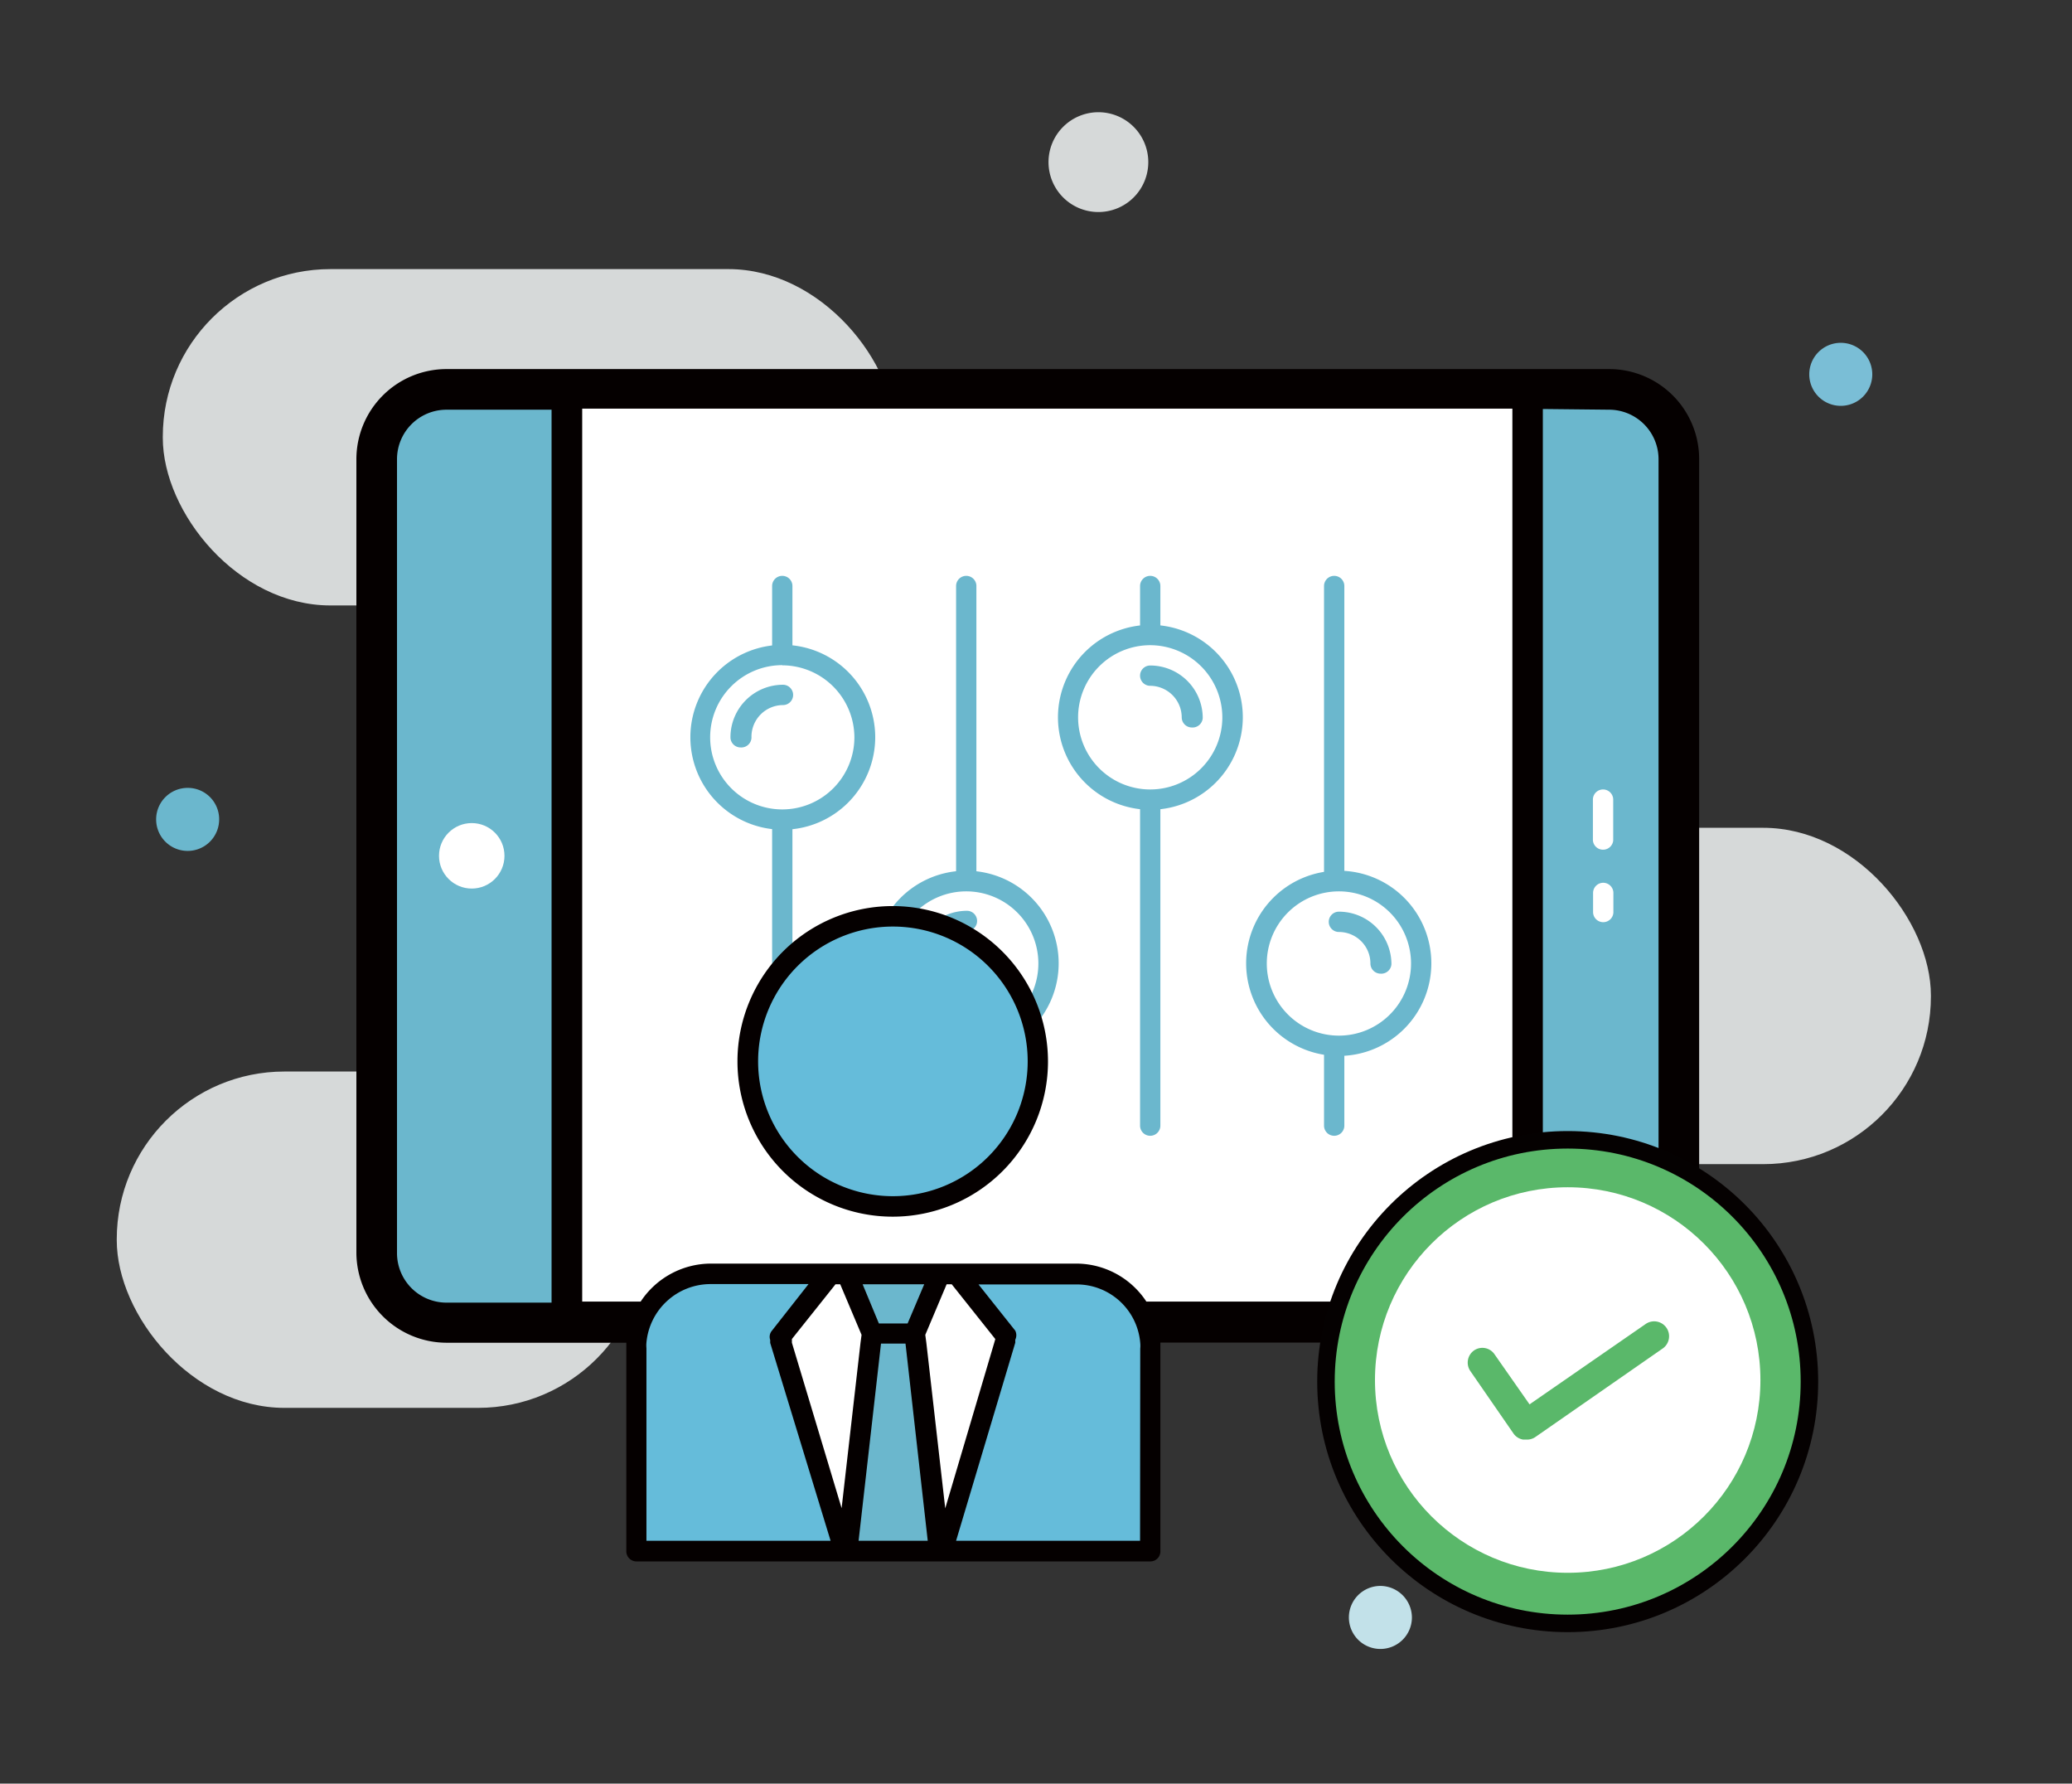 <svg xmlns="http://www.w3.org/2000/svg" viewBox="0 0 118.37 101.87"><rect x="0" y="0" width="118.37" height="101.87" fill="#333333" stroke="none"/><defs><style>.cls-1{fill:#d6d9d9;}.cls-2{fill:#fff;}.cls-3{fill:#6bb7cd;}.cls-4{fill:#65bcda;}.cls-5{fill:#050000;}.cls-6{fill:#7abed6;}.cls-7{fill:#c2e1e9;}.cls-8,.cls-9{fill:#5ab86a;}.cls-8{stroke:#050101;stroke-miterlimit:10;}</style></defs><g id="控制"><rect class="cls-1" x="6.67" y="61.2" width="30.22" height="19.21" rx="9.58"/><rect class="cls-1" x="68.42" y="47.28" width="41.89" height="19.21" rx="9.58"/><rect class="cls-1" x="9.3" y="15.37" width="41.89" height="19.21" rx="9.58"/><path class="cls-1" d="M62.75,6.41A2.85,2.85,0,1,0,65.6,9.26,2.85,2.85,0,0,0,62.75,6.41Z"/><rect class="cls-2" x="21.52" y="22.24" width="74.39" height="53.28" rx="3.99"/><path class="cls-3" d="M91.93,22.24H87.27V75.52h4.66a4,4,0,0,0,4-4V26.23A4,4,0,0,0,91.93,22.24Z"/><path class="cls-3" d="M32.38,22.24H25.51a4,4,0,0,0-4,4V71.54a4,4,0,0,0,4,4h6.87Z"/><circle class="cls-2" cx="26.95" cy="48.88" r="1.87"/><path class="cls-2" d="M91.59,48.53A.58.58,0,0,1,91,48V45.67a.58.58,0,1,1,1.16,0V48A.58.58,0,0,1,91.59,48.53Z"/><path class="cls-2" d="M91.59,52.67a.58.58,0,0,1-.58-.58V51a.58.58,0,1,1,1.16,0v1.06A.58.58,0,0,1,91.59,52.67Z"/><path class="cls-3" d="M44.69,64.87a.58.58,0,0,1-.58-.58V33.47a.58.58,0,1,1,1.16,0V64.29A.58.58,0,0,1,44.69,64.87Z"/><path class="cls-3" d="M55.2,64.87a.58.58,0,0,1-.58-.58V33.47a.58.58,0,1,1,1.16,0V64.29A.58.58,0,0,1,55.2,64.87Z"/><path class="cls-3" d="M65.71,64.87a.58.58,0,0,1-.58-.58V33.47a.58.58,0,1,1,1.16,0V64.29A.58.58,0,0,1,65.71,64.87Z"/><path class="cls-3" d="M76.22,64.87a.58.58,0,0,1-.58-.58V33.47a.58.58,0,0,1,1.16,0V64.29A.58.58,0,0,1,76.22,64.87Z"/><path class="cls-2" d="M44.69,37.41a4.7,4.7,0,1,0,4.7,4.7A4.69,4.69,0,0,0,44.69,37.41Z"/><path class="cls-3" d="M44.69,47.39A5.28,5.28,0,1,1,50,42.11,5.29,5.29,0,0,1,44.69,47.39Zm0-9.4a4.12,4.12,0,1,0,4.12,4.12A4.13,4.13,0,0,0,44.69,38Z"/><path class="cls-3" d="M42.31,42.69a.58.58,0,0,1-.58-.58,3,3,0,0,1,3-3,.58.58,0,0,1,0,1.16,1.81,1.81,0,0,0-1.8,1.8A.58.58,0,0,1,42.31,42.69Z"/><path class="cls-2" d="M55.2,50.32A4.71,4.71,0,1,0,59.9,55,4.7,4.7,0,0,0,55.2,50.32Z"/><path class="cls-3" d="M55.2,60.31A5.29,5.29,0,1,1,60.48,55,5.29,5.29,0,0,1,55.2,60.31Zm0-9.4A4.12,4.12,0,1,0,59.32,55,4.12,4.12,0,0,0,55.2,50.91Z"/><path class="cls-3" d="M52.82,55.61a.58.58,0,0,1-.58-.59,3,3,0,0,1,3-3,.58.58,0,0,1,0,1.16A1.8,1.8,0,0,0,53.4,55,.58.58,0,0,1,52.82,55.61Z"/><path class="cls-2" d="M65.71,36.27a4.7,4.7,0,1,0,4.7,4.7A4.69,4.69,0,0,0,65.71,36.27Z"/><path class="cls-3" d="M65.71,46.25A5.28,5.28,0,1,1,71,41,5.29,5.29,0,0,1,65.71,46.25Zm0-9.4A4.12,4.12,0,1,0,69.83,41,4.13,4.13,0,0,0,65.71,36.85Z"/><path class="cls-3" d="M68.09,41.55a.58.58,0,0,1-.58-.58,1.81,1.81,0,0,0-1.8-1.8.58.58,0,1,1,0-1.16,3,3,0,0,1,3,3A.58.58,0,0,1,68.09,41.55Z"/><path class="cls-2" d="M76.49,50.32A4.71,4.71,0,1,0,81.19,55,4.7,4.7,0,0,0,76.49,50.32Z"/><path class="cls-3" d="M76.49,60.31A5.29,5.29,0,1,1,81.77,55,5.29,5.29,0,0,1,76.49,60.31Zm0-9.4A4.12,4.12,0,1,0,80.61,55,4.12,4.12,0,0,0,76.49,50.91Z"/><path class="cls-3" d="M78.87,55.61a.58.58,0,0,1-.58-.59,1.8,1.8,0,0,0-1.8-1.79.58.58,0,1,1,0-1.16,3,3,0,0,1,3,3A.58.58,0,0,1,78.87,55.61Z"/><path class="cls-4" d="M51,52.34a8.28,8.28,0,1,0,8.28,8.28A8.28,8.28,0,0,0,51,52.34Z"/><path class="cls-4" d="M61.47,72.77H40.6A4.25,4.25,0,0,0,36.35,77V88.6H65.71V77A4.24,4.24,0,0,0,61.47,72.77Z"/><polygon class="cls-2" points="47.41 72.77 44.55 76.36 48.22 88.6 53.84 88.6 57.51 76.36 54.66 72.77 47.41 72.77"/><polygon class="cls-3" points="52.24 76.17 53.67 72.77 48.4 72.77 49.82 76.17 52.24 76.17"/><polygon class="cls-3" points="52.24 76.17 53.67 88.6 48.4 88.6 49.82 76.17 52.24 76.17"/><path class="cls-5" d="M91.93,21.08H25.51a5.15,5.15,0,0,0-5.15,5.15V71.54a5.16,5.16,0,0,0,5.15,5.15H35.78c0,.1,0,.22,0,.32V88.6a.58.58,0,0,0,.58.58H65.71a.57.57,0,0,0,.58-.58V77c0-.1,0-.22,0-.32H91.93a5.15,5.15,0,0,0,5.14-5.15V26.23A5.14,5.14,0,0,0,91.93,21.08Zm0,2.32a2.83,2.83,0,0,1,2.82,2.83V71.54a2.82,2.82,0,0,1-2.82,2.82H88.14v-51Zm-66.42,51a2.83,2.83,0,0,1-2.83-2.82V26.23a2.83,2.83,0,0,1,2.83-2.83h6v51ZM36.93,88V77a1.67,1.67,0,0,1,0-.32,3.68,3.68,0,0,1,3.65-3.34h5.61L44.1,76a.54.54,0,0,0-.1.53l0,.17L47.45,88ZM48,73.35l1.22,2.89-.06.45-1.08,9.45-2.84-9.45,0-.21c.09-.12,2.65-3.32,2.49-3.13Zm6.37,0,2.49,3.13-.06.21L54,86.15l-1.08-9.46-.06-.45,1.22-2.89Zm-2.52,2.24H50.21l-.93-2.24H52.8ZM49.05,88l1.28-11.26h1.4L53,88Zm16.08,0H54.62L58,76.69l0-.17A.59.59,0,0,0,58,76l-2.1-2.64h5.6a3.64,3.64,0,0,1,3.64,3.34,1.67,1.67,0,0,1,0,.32Zm.36-13.66a4.8,4.8,0,0,0-4-2.17H40.6a4.82,4.82,0,0,0-4,2.17H33.26v-51H86.4v51Z"/><path class="cls-5" d="M51,51.75a8.87,8.87,0,1,0,8.87,8.87A8.88,8.88,0,0,0,51,51.75Zm0,16.57a7.7,7.7,0,1,1,7.71-7.7A7.7,7.7,0,0,1,51,68.32Z"/><path class="cls-6" d="M105.17,19.58a1.8,1.8,0,1,0,1.79,1.8A1.8,1.8,0,0,0,105.17,19.58Z"/><path class="cls-3" d="M10.72,45a1.8,1.8,0,1,0,1.8,1.79A1.79,1.79,0,0,0,10.72,45Z"/><path class="cls-7" d="M78.87,90.58a1.8,1.8,0,1,0,1.79,1.8A1.81,1.81,0,0,0,78.87,90.58Z"/></g><g id="就绪"><circle class="cls-8" cx="89.56" cy="78.91" r="13.81"/><circle class="cls-2" cx="89.56" cy="78.82" r="11.01"/><path class="cls-9" d="M87.17,82.22H87a.84.84,0,0,1-.54-.35L84,78.31a.85.85,0,0,1,.21-1.18.84.84,0,0,1,1.17.22l2,2.86L94,75.63a.84.84,0,1,1,1,1.38l-7.28,5.06A.83.83,0,0,1,87.17,82.22Z"/></g></svg>